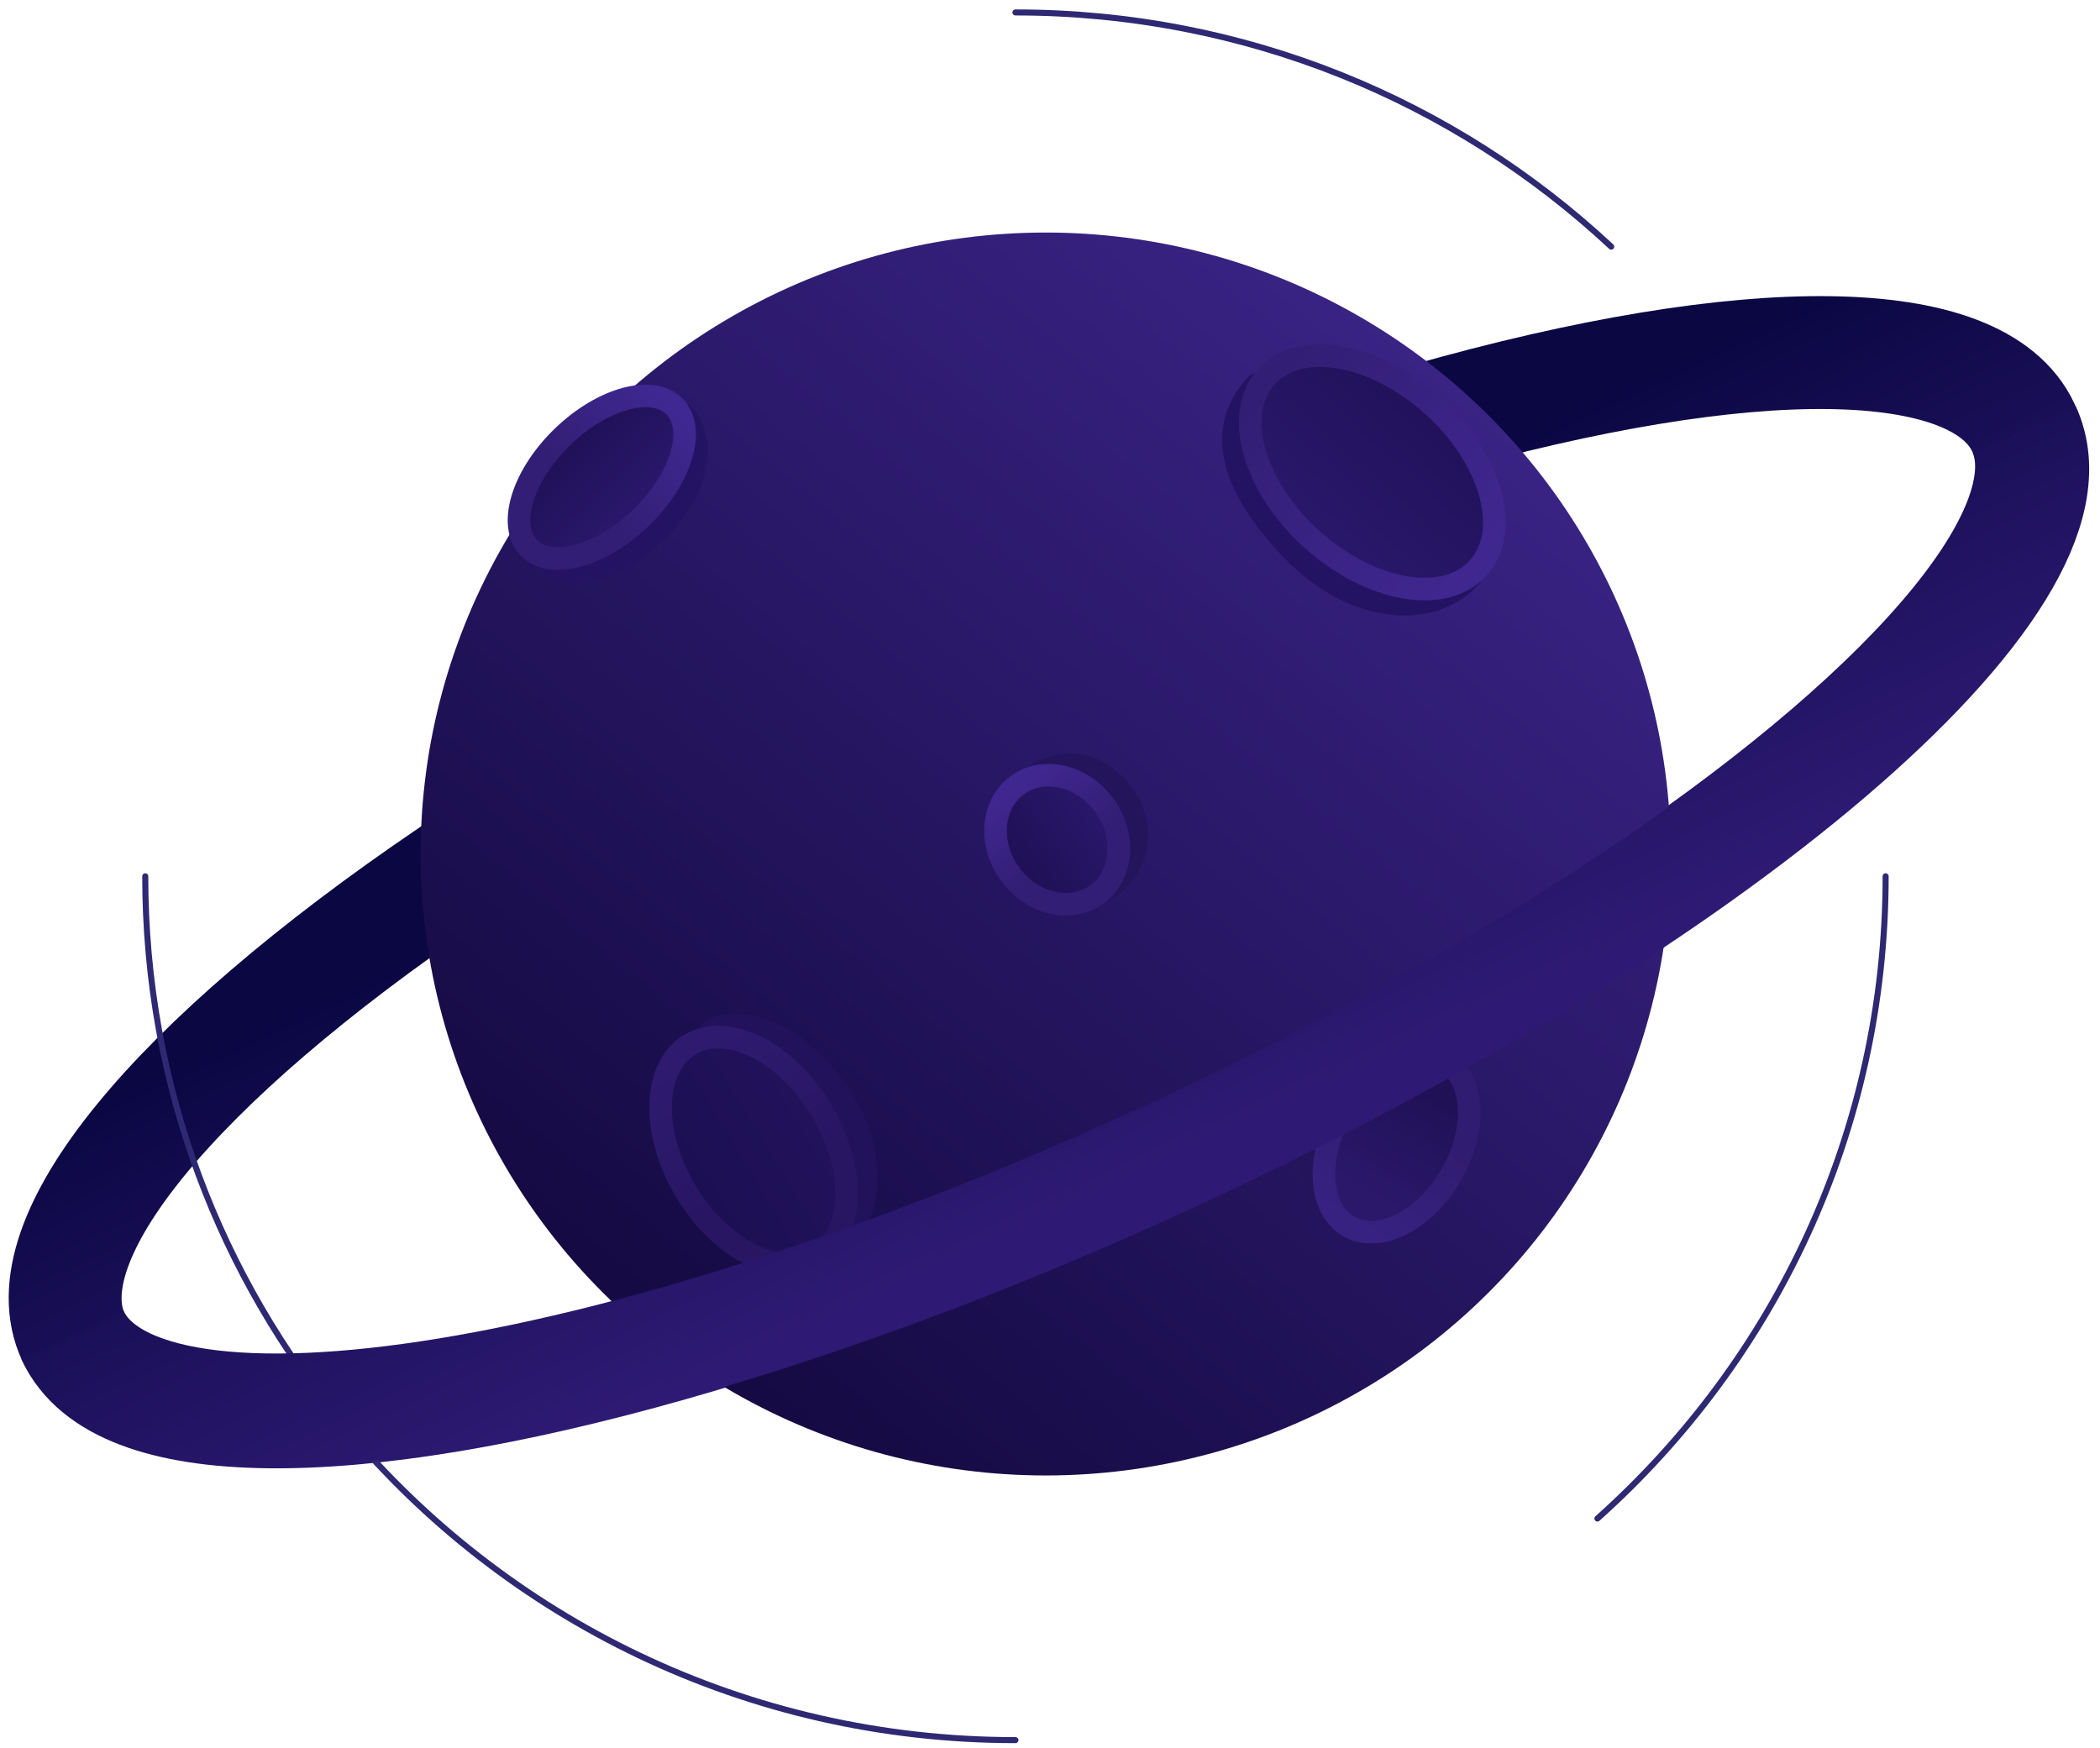 <svg xmlns="http://www.w3.org/2000/svg" width="191" height="159" viewBox="0 0 191 159">
    <defs>
        <linearGradient id="a" x1="50%" x2="50%" y1="15.891%" y2="100%">
            <stop offset="0%" stop-color="#0B0743"/>
            <stop offset="100%" stop-color="#2E1A74"/>
        </linearGradient>
        <linearGradient id="b" x1="21.54%" x2="84.342%" y1="89.805%" y2="13.271%">
            <stop offset="0%" stop-color="#150A43"/>
            <stop offset="100%" stop-color="#392384"/>
        </linearGradient>
        <linearGradient id="d" x1="50%" x2="50%" y1="0%" y2="100%">
            <stop offset="0%" stop-color="#21115A"/>
            <stop offset="100%" stop-color="#2A186B"/>
        </linearGradient>
        <linearGradient id="c" x1="0%" x2="99.142%" y1="50%" y2="50%">
            <stop offset="0%" stop-color="#321E74"/>
            <stop offset="100%" stop-color="#3F2790"/>
        </linearGradient>
        <linearGradient id="f" x1="19.943%" x2="82.273%" y1="50%" y2="50%">
            <stop offset="0%" stop-color="#201157"/>
            <stop offset="100%" stop-color="#2B186B"/>
        </linearGradient>
        <linearGradient id="e" x1="36.987%" x2="99.142%" y1="50%" y2="50%">
            <stop offset="0%" stop-color="#301C70"/>
            <stop offset="100%" stop-color="#372282"/>
        </linearGradient>
        <linearGradient id="h" x1="50%" x2="50%" y1="0%" y2="100%">
            <stop offset="0%" stop-color="#1E0F54"/>
            <stop offset="100%" stop-color="#2A186C"/>
        </linearGradient>
        <linearGradient id="g" x1="36.987%" x2="99.142%" y1="50%" y2="50%">
            <stop offset="0%" stop-color="#321E74"/>
            <stop offset="100%" stop-color="#3F2790"/>
        </linearGradient>
        <linearGradient id="j" x1="50%" x2="50%" y1="0%" y2="100%">
            <stop offset="0%" stop-color="#1C0F53"/>
            <stop offset="100%" stop-color="#22125C"/>
        </linearGradient>
        <linearGradient id="i" x1="36.987%" x2="99.142%" y1="50%" y2="50%">
            <stop offset="0%" stop-color="#281663"/>
            <stop offset="100%" stop-color="#2E1B70"/>
        </linearGradient>
        <linearGradient id="l" x1="50%" x2="50%" y1="0%" y2="100%">
            <stop offset="0%" stop-color="#1F1056"/>
            <stop offset="100%" stop-color="#2B186D"/>
        </linearGradient>
        <linearGradient id="k" x1="37.661%" x2="99.142%" y1="50%" y2="50%">
            <stop offset="0%" stop-color="#321E74"/>
            <stop offset="100%" stop-color="#3F2891"/>
        </linearGradient>
        <linearGradient id="m" x1="50%" x2="50%" y1="-72.995%" y2="100%">
            <stop offset="0%" stop-color="#0C0844"/>
            <stop offset="100%" stop-color="#2E1A74"/>
        </linearGradient>
    </defs>
    <g fill="none" fill-rule="evenodd" transform="translate(-5 1)">
        <ellipse cx="100.35" cy="79.242" stroke="url(#a)" stroke-width="10.268" rx="97.846" ry="27.27" transform="rotate(-25 100.35 79.242)"/>
        <g transform="translate(18.211 .132)">
            <ellipse cx="81.896" cy="76.543" fill="url(#b)" rx="56.85" ry="56.525"/>
            <path fill="#241362" d="M103.564 49.59c6.09 6.328 13.886 6.723 17.759 2.387 3.873-4.337-17.272-23.014-21.145-18.677-3.873 4.337-2.704 9.964 3.386 16.29z"/>
            <path fill="#23145B" d="M107.568 96.968c-4.21 4.893-2.986 11.684 0 13.42 2.986 1.737 13.515-14.411 10.529-16.148-2.986-1.736-6.32-2.165-10.53 2.728zM89.54 70.219c-2.798-3.454-6.682-3.553-9.909-1.19-3.226 2.364 4.274 13.975 8.093 11.739 3.818-2.237 4.614-7.096 1.816-10.55z"/>
            <path fill="#22125C" d="M63.998 97.882c-5.41-8.056-12.575-7.633-13.631-5.444-1.056 2.188 10.883 20.647 12.775 20.647 1.891 0 6.267-7.147.856-15.203z"/>
            <path stroke="#2E2972" stroke-linecap="round" stroke-width=".55" d="M0 78.57c0 19.051 6.83 36.518 18.19 50.12 14.518 17.381 36.435 28.451 60.956 28.451m52.933-20.156c16.094-14.382 26.213-35.225 26.213-58.414m-24.958-57.268C119.173 8.093 100.11 0 79.146 0"/>
            <path fill="#241362" d="M47.109 48.04c4.868-4.774 4.868-9.792 2.489-12.274-2.38-2.482-16.887 12.004-14.508 14.486 2.379 2.482 7.15 2.56 12.019-2.212z"/>
            <ellipse cx="111.6" cy="41.833" fill="url(#d)" stroke="url(#c)" stroke-width="2.054" rx="12.983" ry="8.196" transform="rotate(42 111.6 41.833)"/>
            <ellipse cx="113.808" cy="102.868" fill="url(#f)" stroke="url(#e)" stroke-width="2.054" rx="8.708" ry="5.734" transform="rotate(120 113.808 102.868)"/>
            <ellipse cx="82.945" cy="75.242" fill="url(#h)" stroke="url(#g)" stroke-width="2.054" rx="6.145" ry="5.304" transform="rotate(-126 82.945 75.242)"/>
            <ellipse cx="55.328" cy="103.533" fill="url(#j)" stroke="url(#i)" stroke-width="2.054" rx="11.258" ry="7.182" transform="rotate(-121 55.328 103.533)"/>
            <ellipse cx="41.524" cy="42.274" fill="url(#l)" stroke="url(#k)" stroke-width="2.054" rx="9.223" ry="5.124" transform="rotate(-44 41.524 42.274)"/>
        </g>
        <path stroke="url(#m)" stroke-width="10.268" d="M8.221 77.76c.033 15.06 43.867 27.365 97.906 27.483 54.039.119 97.82-11.994 97.786-27.054" transform="rotate(-25 106.067 91.502)"/>
    </g>
</svg>
